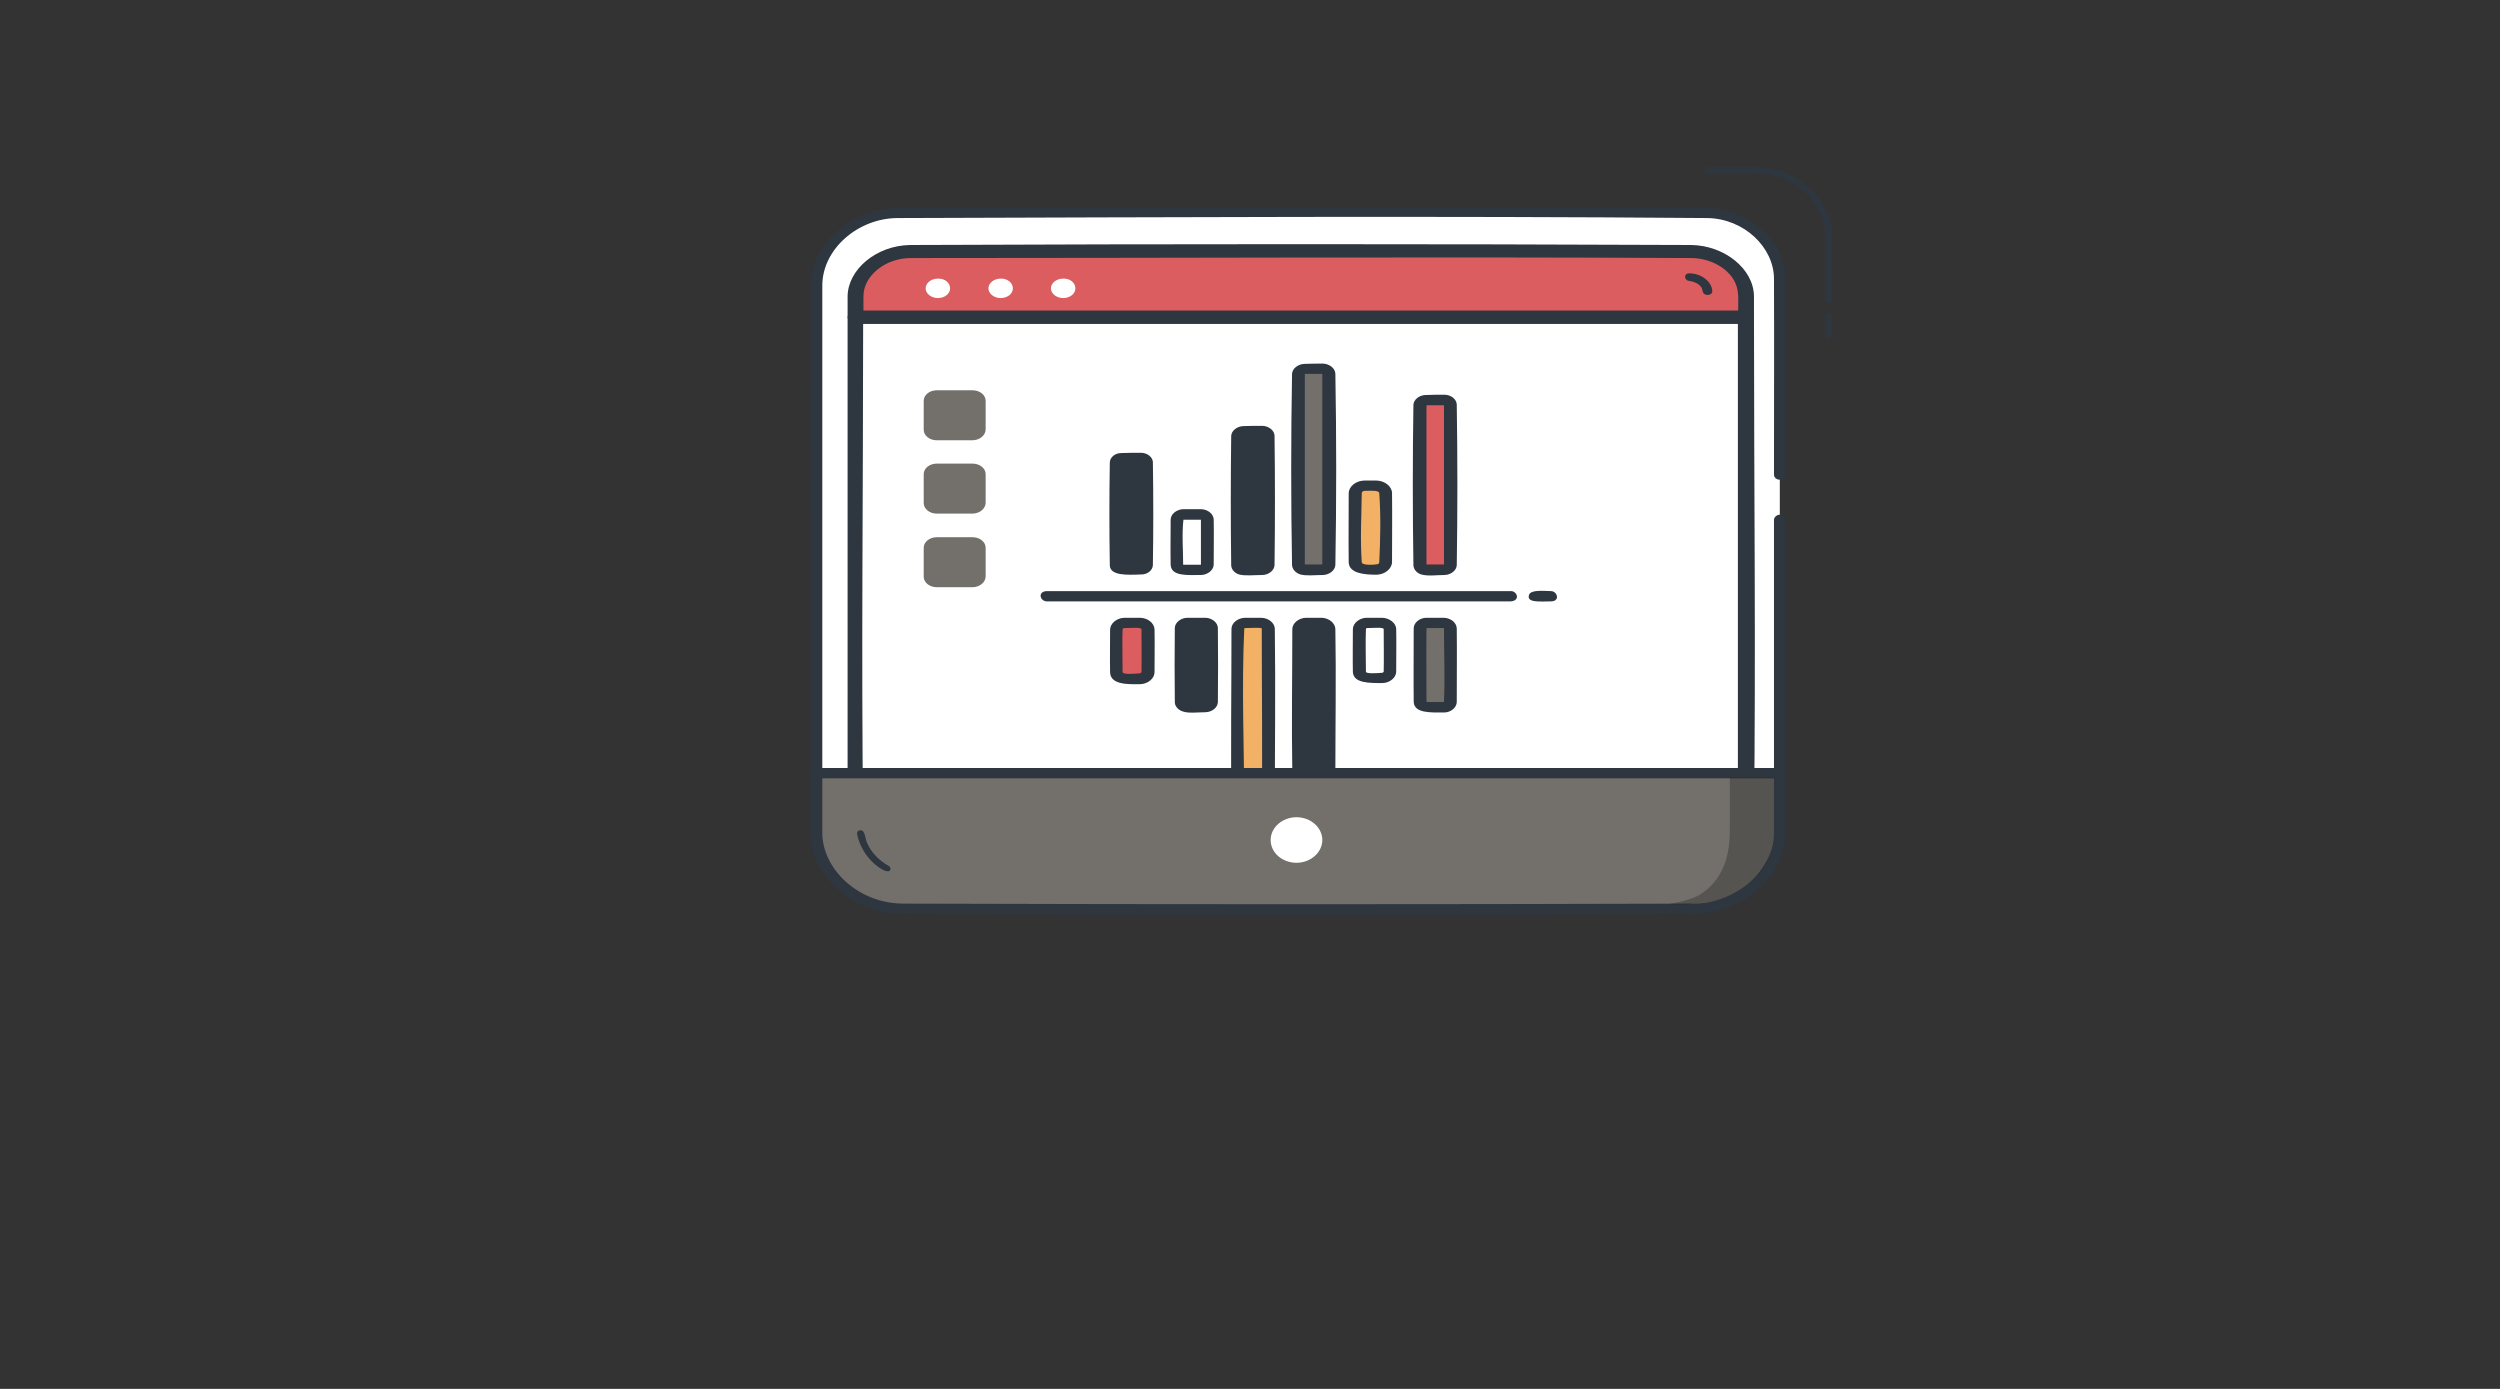 <?xml version="1.0" encoding="utf-8"?>
<!-- Generator: Adobe Illustrator 24.2.0, SVG Export Plug-In . SVG Version: 6.00 Build 0)  -->
<svg version="1.1" id="Lag_1" xmlns="http://www.w3.org/2000/svg" xmlns:xlink="http://www.w3.org/1999/xlink" x="0px" y="0px"
	 viewBox="0 0 900 500" style="enable-background:new 0 0 900 500;" xml:space="preserve">
<rect x="0" y="0" width="900" height="500" fill="#333333" stroke="none"/>
<style type="text/css">
	.st0{fill:#3B1B6A;}
	.st1{fill-rule:evenodd;clip-rule:evenodd;fill:#7C76BB;}
	.st2{fill:#FFFFFF;}
	.st3{fill:#2E3640;}
	.st4{fill-rule:evenodd;clip-rule:evenodd;fill:#DB5D60;}
	.st5{fill-rule:evenodd;clip-rule:evenodd;fill:#2E3640;}
	.st6{fill-rule:evenodd;clip-rule:evenodd;fill:#73706B;}
	.st7{fill-rule:evenodd;clip-rule:evenodd;fill:#F2B164;}
	.st8{fill:#73706B;}
	.st9{fill-opacity:0.25;}
</style>
<g id="Element_5_" transform="translate(314.333, 203)">
	<path id="Shape_124_" class="st0" d="M54.6-99.2c1.5,0.4,1.6,0.6,1.7,1.8V75.3c-0.1,1.5-0.5,1.7-2.1,1.8H-4c-1.7-0.1-2-0.5-2.1-1.8
		c0-57.2-0.7-114.4,0-171.5c0-1.4-0.1-2.8,2.2-3h58.1C54.3-99.2,54.4-99.2,54.6-99.2z M52.1,73.5v-169h-54v169
		C16.1,73.5,34.1,73.5,52.1,73.5z"/>
	<path id="Shape_123_" class="st1" d="M54.2-97.4V75.3H-4V-96c0-0.5,0-0.9,0.1-1.3H54.2z"/>
	<path id="Shape_129_" class="st2" d="M326.4-15.9v91.2H-20.4V-100c0-14.5,13.1-26.2,29.3-26.2H300c14.6,0,26.4,10.6,26.4,23.6v70.5
		"/>
	<g id="Element_4_">
		<path id="Shape_85_" class="st2" d="M314.2-88.8V91.7c0,9.9-9.9,17.9-22.1,17.9H15.6c-12.2,0-22.1-8-22.1-17.9V-88.8H314.2z"/>
		<path id="Shape_86_" class="st3" d="M315.3-91c0.9,0.5,0.9,0.5,1.6,1.3l0.2,0.9c0,60.3,0.7,120.5,0,180.8
			c-0.2,10.3-11.2,19.8-24.6,20c-92.4,0.7-184.8,0.7-277.1,0c-12.9-0.2-24.6-9.2-24.6-20.2V-88.8c0.2-0.9,0.2-0.9,0.8-1.7l0.9-0.5
			l1.1-0.2h320.6C314.6-91.1,314.9-91,315.3-91z M-3.6-86.5c0,59.5-0.7,118.9,0,178.4c0.2,8,8.7,15.3,19.1,15.4
			c92.3,0.2,184.6,0.7,276.9,0c9.9-0.1,18.9-7.1,18.9-15.6V-86.5C206.4-86.5,101.4-86.5-3.6-86.5z"/>
		<path id="Shape_87_" class="st4" d="M314.2-96.3v7.5H-6.4v-7.5c0-8.9,8.9-16.1,19.9-16.1h280.9
			C305.3-112.4,314.2-105.2,314.2-96.3z"/>
		<path id="Shape_88_" class="st3" d="M294.6-114.8c11.8,0.2,22.4,8.5,22.5,18.5v7.5l-0.2,0.9l-0.6,0.8c-0.9,0.5-0.9,0.5-2,0.7H-6.4
			c-1.1-0.2-1.1-0.2-2-0.7l-0.6-0.8l-0.2-0.9v-7.5c0.1-9.6,10.2-18.3,22.5-18.5C107-115.2,200.8-115.2,294.6-114.8z M13.5-110.1
			c-8.9,0-17,6.2-17,13.8v5.1h314.9c0-3.4,0.4-6.8-1-9.9c-2.3-5.2-8.8-8.9-15.7-9C200.9-110.6,107.2-110.1,13.5-110.1z"/>
		<path id="Shape_89_" class="st2" d="M27.7-99.2c0,2-2,3.5-4.4,3.5c-2.4,0-4.4-1.6-4.4-3.5s2-3.5,4.4-3.5
			C25.8-102.8,27.7-101.2,27.7-99.2"/>
		<path id="Shape_90_" class="st2" d="M72.8-99.2c0,2-2,3.5-4.4,3.5c-2.4,0-4.4-1.6-4.4-3.5s2-3.5,4.4-3.5
			C70.9-102.8,72.8-101.2,72.8-99.2"/>
		<path id="Shape_91_" class="st2" d="M50.3-99.2c0,2-2,3.5-4.4,3.5c-2.4,0-4.4-1.6-4.4-3.5s2-3.5,4.4-3.5
			C48.3-102.8,50.3-101.2,50.3-99.2"/>
		<path id="Shape_92_" class="st3" d="M294-104.6c4.2,0.1,8,3,8.1,6.5c0,1.6-3.3,1.9-3.5-0.2c-0.2-2-2.5-3.3-5-3.6
			C292-102.1,291.6-104.7,294-104.6z"/>
		<path id="Shape_93_" class="st5" d="M96.5,2.1h-7.1c-1.1,0-1.9-0.7-1.9-1.6v-37c0-0.9,0.9-1.6,1.9-1.6h7.1c1.1,0,1.9,0.7,1.9,1.6
			v37C98.4,1.4,97.6,2.1,96.5,2.1z"/>
		<path id="Shape_94_" class="st3" d="M96.6-40c2.2,0.1,4,1.6,4.1,3.3c0.2,12.4,0.2,24.8,0,37.2c-0.1,1.8-1.9,3.3-4.1,3.3
			C91.4,4,85.4,4.3,85.2,0.6c-0.2-12.4-0.2-24.8,0-37.2c0.1-1.8,1.9-3.3,4.1-3.3C91.7-40,94.2-40,96.6-40z M89.8-36.2V0.2h6.3v-36.4
			C94-36.2,91.9-36.2,89.8-36.2z"/>
		<path id="Shape_95_" class="st2" d="M117.9,2.1h-6.2c-1.3,0-2.4-0.9-2.4-1.9v-16c0-1.1,1.1-1.9,2.4-1.9h6.2c1.3,0,2.4,0.9,2.4,1.9
			v16C120.3,1.2,119.2,2.1,117.9,2.1z"/>
		<path id="Shape_96_" class="st3" d="M118.1-19.7c2.4,0.1,4.4,1.7,4.5,3.7c0.1,5.4,0,10.8,0,16.2c0,2-2.1,3.7-4.5,3.8
			c-4.9,0-10.8,0.6-11-3.7c-0.1-5.4,0-10.8,0-16.2c0-2,2.1-3.7,4.5-3.8C113.8-19.7,115.9-19.7,118.1-19.7z M111.7-15.9
			C111.7-15.9,111.7-15.9,111.7-15.9c-0.6,5.4-0.1,10.7-0.1,16.1c0,0,0,0.1,0.1,0.1c2.1,0,4.1,0,6.2,0c0,0,0.1,0,0.1-0.1
			c0-5.3,0-10.7,0-16c0,0,0-0.1-0.1-0.1C115.9-15.9,113.8-15.9,111.7-15.9z"/>
		<path id="Shape_97_" class="st5" d="M140.1,2.1h-6.8c-1.1,0-2.1-0.8-2.1-1.7v-46.5c0-0.9,0.9-1.7,2.1-1.7h6.8
			c1.1,0,2.1,0.8,2.1,1.7V0.4C142.2,1.3,141.2,2.1,140.1,2.1z"/>
		<path id="Shape_98_" class="st3" d="M140.2-49.7c2.2,0.1,4.2,1.6,4.3,3.5c0.2,15.6,0.2,31.1,0,46.7c-0.1,1.8-2,3.4-4.3,3.5
			c-3,0-6.4,0.4-8.5-0.2c-1.6-0.5-2.7-1.8-2.8-3.2c-0.2-15.6-0.2-31.1,0-46.7c0.1-1.8,2-3.4,4.3-3.5
			C135.5-49.7,137.9-49.7,140.2-49.7z M133.5-45.9V0.2h6.3v-46.1C137.8-45.9,135.6-45.9,133.5-45.9z"/>
		<path id="Shape_99_" class="st6" d="M161.8,2.1h-6.5c-1.2,0-2.2-0.8-2.2-1.8v-68.7c0-1,1-1.8,2.2-1.8h6.5c1.2,0,2.2,0.8,2.2,1.8
			V0.3C164,1.3,163.1,2.1,161.8,2.1z"/>
		<path id="Shape_100_" class="st3" d="M162-72.1c2.3,0.1,4.3,1.7,4.4,3.6c0.4,23,0.4,46,0,68.9c-0.1,1.9-2.1,3.5-4.4,3.6
			c-2.9,0-6.1,0.4-8.2-0.2c-1.7-0.5-2.9-1.9-3-3.3c-0.4-23-0.4-46,0-68.9c0.1-1.9,2.1-3.5,4.4-3.6C157.4-72.1,159.7-72.1,162-72.1z
			 M155.4-68.4V0.2h6.3v-68.6C159.6-68.4,157.5-68.4,155.4-68.4z"/>
		<path id="Shape_101_" class="st7" d="M181.1,2.1h-4.3c-1.8,0-3.3-1.2-3.3-2.7v-24.8c0-1.5,1.5-2.7,3.3-2.7h4.3
			c1.8,0,3.3,1.2,3.3,2.7v24.8C184.5,0.9,183,2.1,181.1,2.1z"/>
		<path id="Shape_102_" class="st3" d="M181.3-30c2.9,0.1,5.4,2.1,5.5,4.4c0.1,8.3,0,16.6,0,24.9c0,2.4-2.5,4.5-5.5,4.6
			c-4.6,0-9.9-0.5-10.1-4.4c-0.1-8.3,0-16.6,0-24.9c0-2.4,2.5-4.5,5.5-4.6C178.2-30,179.8-30,181.3-30z M176.9-26.3
			c-0.5,0-1,0.4-1,0.8c-0.1,8.3-0.6,16.6,0,24.9c0.1,1.3,5,0.9,5.7,0.7c0.4-0.1,0.6-0.4,0.6-0.7c0.4-8.3,0.6-16.6,0-24.9
			C182-26.6,179.1-26.3,176.9-26.3z"/>
		<path id="Shape_103_" class="st4" d="M205.7,2.1H199c-1.2,0-2.1-0.8-2.1-1.7v-57.7c0-0.9,0.9-1.7,2.1-1.7h6.7
			c1.2,0,2.1,0.8,2.1,1.7V0.4C207.8,1.3,206.8,2.1,205.7,2.1z"/>
		<path id="Shape_104_" class="st3" d="M205.8-60.9c2.3,0.1,4.2,1.6,4.3,3.5c0.3,19.3,0.3,38.6,0,57.9c-0.1,1.8-2,3.4-4.3,3.5
			c-2.9,0-6.1,0.5-8.5-0.2c-1.6-0.5-2.7-1.8-2.8-3.2c-0.3-19.3-0.3-38.6,0-57.9c0.1-1.8,2-3.4,4.3-3.5
			C201.2-60.9,203.5-60.9,205.8-60.9z M199.2-57.1V0.2h6.3v-57.3C203.4-57.1,201.3-57.1,199.2-57.1z"/>
		<path id="Shape_105_" class="st3" d="M244.1,9.8c2.2,0.1,3.3,3.6,0,3.7c-3.9,0-8.9,0.6-8-2.3C236.7,9.3,240.8,9.7,244.1,9.8z"/>
		<path id="Shape_106_" class="st3" d="M229.9,9.8c2.2,0.4,2.9,3.5-0.4,3.7H62.4c-2.4-0.2-3.2-3.5,0-3.7h167.1
			C229.7,9.8,229.8,9.8,229.9,9.8z"/>
		<path id="Shape_107_" class="st6" d="M199.4,21.3h6c1.4,0,2.5,0.9,2.5,2v26.4c0,1.1-1.1,2-2.5,2h-6c-1.4,0-2.5-0.9-2.5-2V23.2
			C196.9,22.1,198,21.3,199.4,21.3z"/>
		<path id="Shape_108_" class="st3" d="M205.5,19.4c2.4,0.1,4.5,1.7,4.6,3.8c0.1,8.8,0,17.7,0,26.5c0,2-2.1,3.8-4.6,3.8
			c-4.9,0-10.7,0.3-10.9-3.8c-0.1-8.8,0-17.7,0-26.5c0-2,2.1-3.8,4.6-3.8C201.3,19.4,203.4,19.4,205.5,19.4z M199.4,23.1
			c-0.1,0-0.2,0-0.2,0.1c-0.1,8.8,0,17.6,0,26.4c0,0.1,0.1,0.1,0.1,0.1c2,0.1,4,0,6,0c0.1,0,0.2,0,0.2-0.1c0.4-8.8,0-17.6,0-26.4
			c0-0.1-0.1-0.1-0.1-0.1C203.4,23.1,201.4,23.1,199.4,23.1z"/>
		<path id="Shape_109_" class="st2" d="M177.9,21.3h5.3c1.6,0,2.8,1,2.8,2.3v15.3c0,1.3-1.3,2.3-2.8,2.3h-5.3c-1.6,0-2.8-1-2.8-2.3
			V23.5C175,22.3,176.3,21.3,177.9,21.3z"/>
		<path id="Shape_110_" class="st3" d="M183.3,19.4c2.6,0.1,4.9,1.9,5,4c0.1,5.1,0,10.3,0,15.4c0,2.1-2.3,4.1-5,4.1
			c-4.7,0-10.4,0.1-10.6-4c-0.1-5.1,0-10.3,0-15.4c0-2.1,2.3-4.1,5-4.1C179.6,19.4,181.4,19.4,183.3,19.4z M177.9,23.1
			c-0.3,0-0.5,0.2-0.5,0.4c-0.2,5.1,0,10.2,0,15.3c0,0.8,3.5,0.6,5.9,0.4c0.2,0,0.4-0.2,0.5-0.4c0.1-5.1,0-10.2,0-15.3
			C183.7,22.7,180.3,23.1,177.9,23.1z"/>
		<path id="Shape_111_" class="st5" d="M155.9,21.3h5.5c1.5,0,2.7,1,2.7,2.2v51.7c0,1.2-1.2,2.2-2.7,2.2h-5.5c-1.5,0-2.7-1-2.7-2.2
			V23.5C153.2,22.2,154.4,21.3,155.9,21.3z"/>
		<path id="Shape_112_" class="st3" d="M161.5,19.4c2.6,0.1,4.8,1.9,4.9,4c0.3,17.3,0,34.5,0,51.8c0,2.1-2.2,4-4.9,4.1
			c-4.8,0-10.4,0.1-10.6-4c-0.3-17.3,0-34.5,0-51.8c0-2.1,2.2-4,4.9-4.1C157.7,19.4,159.6,19.4,161.5,19.4z M155.9,23.1
			c-0.2,0-0.4,0.2-0.4,0.3c-0.3,17.2,0,34.4,0,51.7c0,0.8,3.6,0.6,6,0.4c0.2,0,0.4-0.2,0.4-0.3c0.3-17.2,0-34.4,0-51.7
			C161.8,22.7,158.4,23.1,155.9,23.1z"/>
		<path id="Shape_113_" class="st7" d="M133.9,21.3h5.8c1.4,0,2.6,0.9,2.6,2.1v65.1c0,1.2-1.2,2.1-2.6,2.1h-5.8
			c-1.4,0-2.6-0.9-2.6-2.1V23.3C131.3,22.2,132.4,21.3,133.9,21.3z"/>
		<path id="Shape_114_" class="st3" d="M139.8,19.4c2.5,0.1,4.7,1.8,4.8,3.9c0.3,21.7,0,43.5,0,65.2c0,2-2.2,3.9-4.8,4
			c-4.8,0.1-10.6,0.2-10.8-3.9c-0.3-21.7,0-43.5,0-65.2c0-2.1,2.2-3.9,4.8-4C135.8,19.4,137.8,19.4,139.8,19.4z M133.9,23.1
			c-0.2,0-0.3,0.1-0.3,0.2c-1,21.7,0,43.4,0,65.1c0,0.6,3.6,0.5,6.1,0.2c0.1,0,0.2-0.1,0.2-0.2c0.3-21.7,0-43.4,0-65.1
			C139.9,22.8,136.4,23.1,133.9,23.1z"/>
		<path id="Shape_115_" class="st5" d="M113.1,21.3h6.6c1.2,0,2.2,0.8,2.2,1.8v26.6c0,1-1,1.8-2.2,1.8h-6.6c-1.2,0-2.2-0.8-2.2-1.8
			V23C110.9,22,111.9,21.3,113.1,21.3z"/>
		<path id="Shape_116_" class="st3" d="M119.7,19.4c2.3,0.1,4.3,1.7,4.4,3.6c0.1,8.9,0.1,17.9,0,26.8c-0.1,1.9-2,3.5-4.4,3.6
			c-2.9,0-6.1,0.5-8.3-0.3c-1.6-0.5-2.8-1.9-2.8-3.3c-0.1-8.9-0.1-17.9,0-26.8c0.1-1.9,2.1-3.5,4.4-3.6
			C115.2,19.4,117.5,19.4,119.7,19.4z M113.2,23.1v26.5h6.3V23.1C117.4,23.1,115.3,23.1,113.2,23.1z"/>
		<path id="Shape_117_" class="st4" d="M90.5,21.3H96c1.6,0,3,1.1,3,2.4v15.3c0,1.3-1.3,2.4-3,2.4h-5.5c-1.6,0-3-1.1-3-2.4V23.7
			C87.5,22.3,88.9,21.3,90.5,21.3z"/>
		<path id="Shape_118_" class="st3" d="M96.2,19.4c2.7,0.1,5,1.9,5.1,4.2c0.1,5.1,0,10.3,0,15.4c0,2.2-2.3,4.2-5.1,4.3
			c-4.9,0.1-10.7,0.1-10.9-4.2c-0.1-5.1,0-10.3,0-15.4c0-2.2,2.3-4.2,5.1-4.3C92.3,19.4,94.2,19.4,96.2,19.4z M90.5,23.1
			c-0.4,0-0.7,0.2-0.7,0.5c-0.2,5.1,0,10.2,0,15.3c0,1,3.7,0.7,6.2,0.5c0.3,0,0.6-0.3,0.6-0.5c0.1-5.1,0-10.2,0-15.3
			C96.7,22.7,93.1,23.1,90.5,23.1z"/>
		<path id="Shape_120_" class="st8" d="M35.7-44.5H22.9c-2.6,0-4.7-1.7-4.7-3.8v-10.4c0-2.1,2.1-3.8,4.7-3.8h12.9
			c2.6,0,4.7,1.7,4.7,3.8v10.4C40.4-46.2,38.3-44.5,35.7-44.5"/>
		<path id="Shape_121_" class="st8" d="M35.7-18.1H22.9c-2.6,0-4.7-1.7-4.7-3.8v-10.4c0-2.1,2.1-3.8,4.7-3.8h12.9
			c2.6,0,4.7,1.7,4.7,3.8v10.4C40.4-19.8,38.3-18.1,35.7-18.1"/>
		<path id="Shape_122_" class="st8" d="M35.7,8.4H22.9c-2.6,0-4.7-1.7-4.7-3.8V-5.8c0-2.1,2.1-3.8,4.7-3.8h12.9
			c2.6,0,4.7,1.7,4.7,3.8V4.6C40.4,6.7,38.3,8.4,35.7,8.4"/>
	</g>
	<path id="Shape_130_" class="st3" d="M300.1-128.1c14.9,0.1,28.3,11.6,28.4,25.5v70.5c-0.3,1.2-0.8,1.4-1.3,1.7l-0.8,0.1l-0.8-0.1
		l-0.7-0.4c-0.5-0.6-0.5-0.6-0.6-1.3c0-23.6,0.1-47.1,0-70.7c-0.1-11.1-10.7-21.5-24-21.7c-97.2-0.8-194.4-0.3-291.6,0
		c-14.2,0.1-27,11.2-27,24.3V73.5h342.6v-89.4c0.1-0.5,0.1-1,1.3-1.7l0.8-0.1l0.8,0.1l0.7,0.4c0.5,0.6,0.5,0.6,0.6,1.3v91.2
		l-0.2,0.7l-0.5,0.6l-0.7,0.4l-0.8,0.1H-20.4l-0.8-0.1c-0.7-0.4-0.7-0.4-1.1-1l-0.2-0.7c0-58.5-0.2-117,0-175.5
		c0.1-14.3,13.9-27.7,31.2-27.9C105.8-128.3,203-128.3,300.1-128.1z"/>
	<path id="Shape_127_" class="st8" d="M326.4,75.3v21.4c0,15.2-14,27.4-31.3,27.4H10.8c-17.3,0-31.3-12.3-31.3-27.4V75.3H326.4z"/>
	<path id="Shape_128_" class="st3" d="M327.2,73.6c0.7,0.4,0.7,0.4,1.1,1l0.2,0.7c0,7.2,0,14.4,0,21.6
		c-0.2,15.3-15.2,28.9-33.2,29.1c-94.9,0.3-189.8,0.3-284.7,0c-17.2-0.1-33.1-13-33.2-29.3V75.3l0.2-0.7l0.5-0.6
		c0.7-0.4,0.7-0.4,1.5-0.5h346.8C326.7,73.5,326.9,73.6,327.2,73.6z M-18.3,77.2c0,6.6,0,13.1,0,19.7c0.1,13.1,13,25.3,29,25.4
		c94.9,0.3,189.8,0.3,284.6,0c15.1-0.1,28.9-11.5,29-25.6V77.2C210.1,77.2,95.9,77.2-18.3,77.2z"/>
	<path id="Shape_131_" class="st3" d="M-20.4,73.5c2,0,3.1,3.7,0,3.7c-1.5,0-2.7-1.6-1.8-2.8C-21.8,73.7-20.5,73.5-20.4,73.5z"/>
	<path id="Shape_184_" class="st9" d="M286.2,122.5c0,0,12,0.6,19.5-2c6-2.1,10.9-6.2,14.2-10.3c2.1-2.6,3.3-6.6,3.9-9.1
		c0.3-1.4,0.5-2.9,0.5-4.3V77h-15.9v18.5c0.1,8.9-2.1,18.3-11,23.7C295.5,120.3,292.1,121.5,286.2,122.5"/>
	<path id="Shape_188_" class="st2" d="M161.7,99.4c0,4.5-4.2,8.2-9.3,8.2s-9.3-3.6-9.3-8.2c0-4.5,4.2-8.2,9.3-8.2
		S161.7,94.9,161.7,99.4"/>
	<path id="Shape_189_" class="st3" d="M-4.4,95.9c1.6,0.2,1.4,2.7,2.2,4.5c1.5,3.5,4.3,6.4,7.9,8.4c0,0,0.8,0.6,0.5,1.3
		c-0.6,1.5-3.5-0.2-5.5-1.9c-3.4-2.9-5.7-6.9-6.5-11C-5.8,97.2-5.9,95.8-4.4,95.9z"/>
	<path id="Shape_190_" class="st3" d="M344-90.2c0.6,0,1.2,0.5,1.2,1.1c0.1,2.3,0,4.5,0,6.8c0,1.1-2.4,1.6-2.5,0.1
		c-0.1-2.3,0-4.5,0-6.8C342.7-89.7,343.1-90.2,344-90.2z"/>
	<path id="Shape_191_" class="st3" d="M317.7-142.9c14.4,0.1,27.5,11.4,27.5,24.7v23.1c-0.2,2.3-2.5,1.1-2.5,0c0-7.7,0-15.5,0-23.2
		c-0.1-11.6-11.1-22.3-25.2-22.4h-17c-0.9,0-1-0.3-1.1-0.6c-0.4-0.7,0.2-1.5,1.1-1.6C306.2-142.9,311.9-142.9,317.7-142.9z"/>
</g>
</svg>
